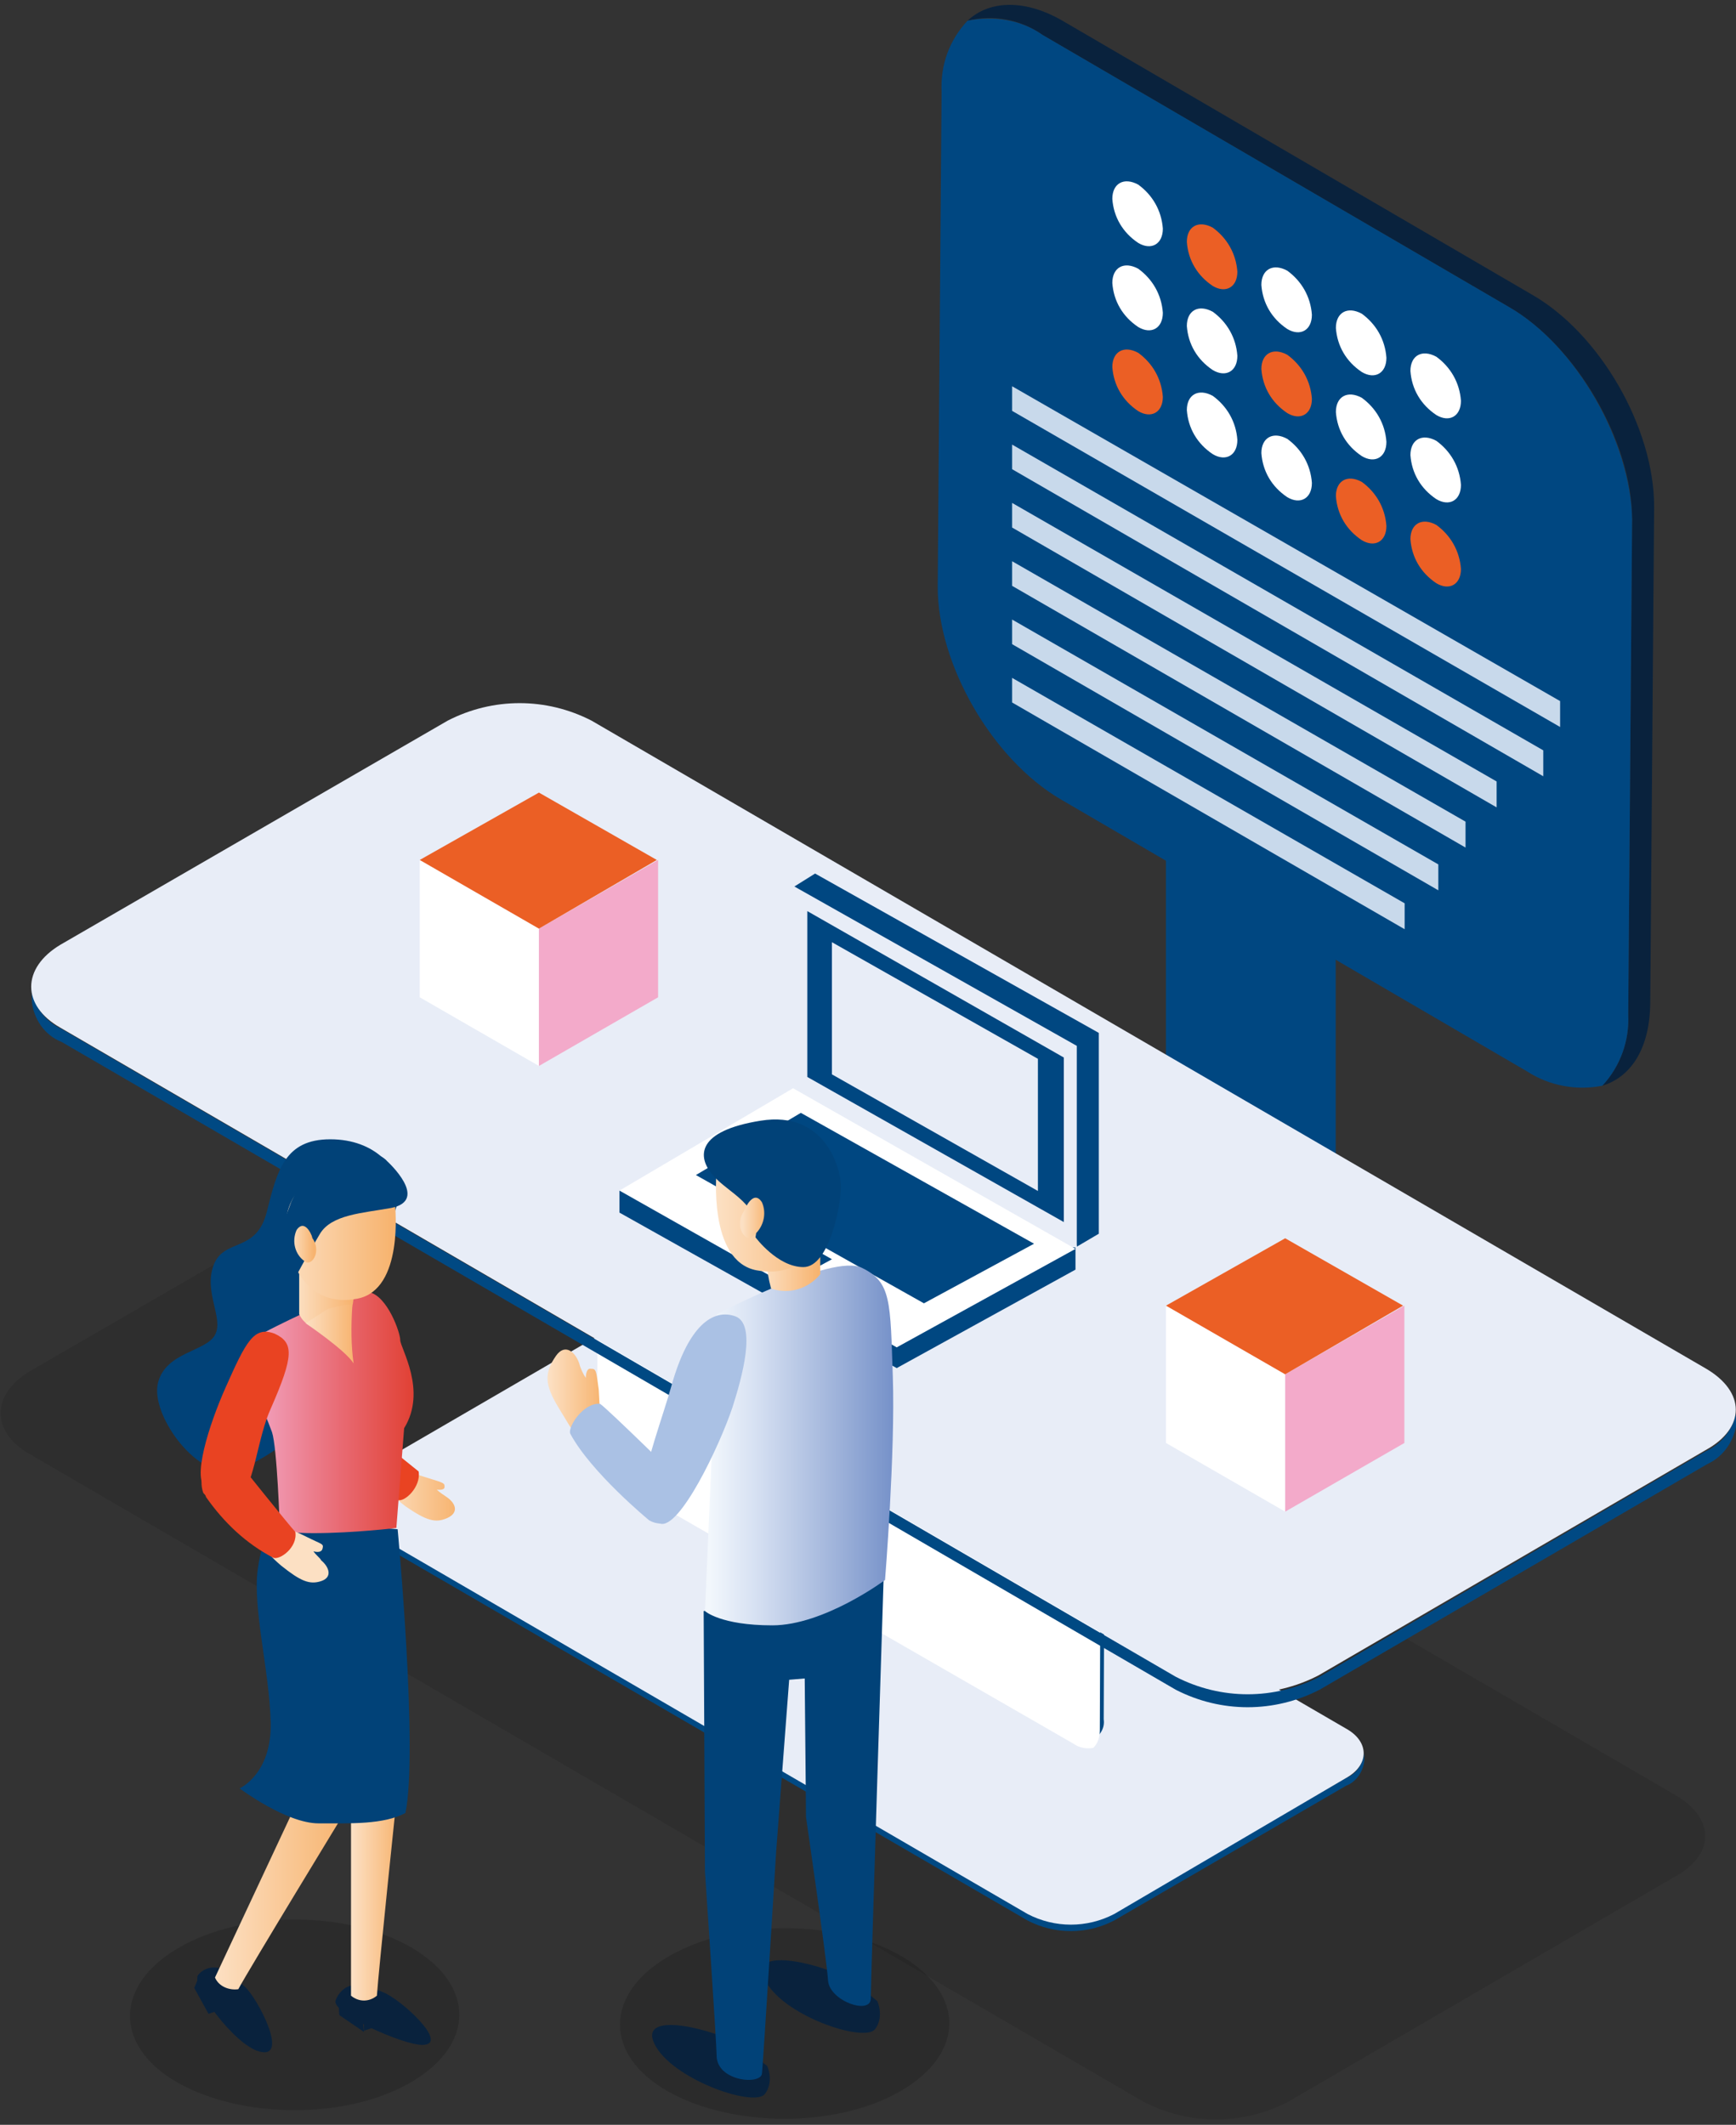 <?xml version="1.0" encoding="utf-8"?>
<!-- Generator: Adobe Illustrator 25.3.1, SVG Export Plug-In . SVG Version: 6.00 Build 0)  -->
<svg version="1.1" id="레이어_1" xmlns="http://www.w3.org/2000/svg" xmlns:xlink="http://www.w3.org/1999/xlink" x="0px"
	 y="0px" viewBox="0 0 134 164" style="enable-background:new 0 0 134 164;" xml:space="preserve">
<rect x="0" y="0" width="134" height="164" fill="#333333" stroke="none"/>
<style type="text/css">
	.st0{fill:#004781;}
	.st1{fill:#09223D;}
	.st2{opacity:0.2;}
	.st3{opacity:0.5;fill:#040000;enable-background:new    ;}
	.st4{fill:#004983;}
	.st5{fill:#E8EDF7;}
	.st6{fill:#C0D2ED;}
	.st7{fill:#FFFFFF;}
	.st8{fill:#00469C;}
	.st9{fill:url(#패스_1542_1_);}
	.st10{fill:#EB5F25;}
	.st11{fill:url(#패스_1545_1_);}
	.st12{fill:#C8D9EB;}
	.st13{opacity:0.15;fill:#040000;enable-background:new    ;}
	.st14{fill:#014278;}
	.st15{fill:url(#패스_1572_1_);}
	.st16{fill:url(#패스_1573_1_);}
	.st17{fill:#AAC1E4;}
	.st18{fill:url(#패스_1576_1_);}
	.st19{fill:url(#패스_1577_1_);}
	.st20{fill:url(#패스_1579_1_);}
	.st21{fill:url(#패스_1584_1_);}
	.st22{fill:#E94322;}
	.st23{fill:url(#패스_1586_1_);}
	.st24{fill:url(#패스_1587_1_);}
	.st25{fill:url(#패스_1589_1_);}
	.st26{fill:url(#패스_1591_1_);}
	.st27{fill:url(#패스_1593_1_);}
	.st28{fill:url(#패스_1594_1_);}
	.st29{fill:url(#패스_1595_1_);}
	.st30{fill:url(#패스_1597_1_);}
</style>
<g id="그룹_718" transform="translate(17616.283 13099.468)">
	<g id="그룹_715" transform="translate(-17616.283 -13099.468)">
		<rect id="사각형_950" x="90" y="65.2" class="st0" width="13.1" height="35.4"/>
		<g id="그룹_464" transform="translate(72.381 0)">
			<g id="그룹_463">
				<g id="그룹_462">
					<path id="패스_1522" class="st1" d="M45.8,22.7l-36-21C6.8-0.1,4,0,2.3,1.6c2-0.5,4.1-0.1,5.8,1.1l36,21
						c5.2,3,9.5,10.4,9.5,16.4l-0.3,38.2c0.1,2-0.6,4-2,5.5c2.3-0.7,3.7-3,3.7-6.5l0.3-38.2C55.3,33,51.1,25.7,45.8,22.7z"/>
					<path id="패스_1523" class="st0" d="M44.1,23.7l-36-21C6.4,1.5,4.3,1.2,2.3,1.6c-1.4,1.5-2.1,3.4-2,5.5L0,45.3
						c0,6,4.2,13.3,9.5,16.4l36,21c1.7,1.1,3.8,1.5,5.8,1.1c1.4-1.5,2.1-3.5,2-5.5l0.3-38.2C53.5,34.1,49.3,26.7,44.1,23.7z"/>
				</g>
			</g>
		</g>
		<g id="그룹_465" transform="translate(0 86.838)" class="st2">
			<path id="패스_1524" class="st3" d="M129.3,51.7l-86-50c-3.5-1.8-7.6-1.8-11.1,0L2.3,19c-3,1.8-3,4.7,0,6.4l86,50
				c3.5,1.8,7.6,1.8,11.1,0l29.9-17.4C132.4,56.3,132.4,53.5,129.3,51.7z"/>
		</g>
		<g id="그룹_468" transform="translate(26.309 102.227)">
			<g id="그룹_467" transform="translate(0)">
				<path id="패스_1525" class="st4" d="M77.6,35L59.7,45.4c-2.1,1.1-4.6,1.1-6.7,0l-51.6-30c-0.8-0.3-1.3-1.1-1.4-1.9v0.6
					c0.1,0.9,0.6,1.6,1.4,1.9L53,46c2.1,1.1,4.6,1.1,6.7,0l17.9-10.4c0.8-0.3,1.3-1.1,1.4-1.9v-0.6C78.9,33.9,78.4,34.7,77.6,35z"/>
				<g id="그룹_466" transform="translate(0.002)">
					<path id="패스_1526" class="st5" d="M77.6,31.2L26,1.2c-2.1-1.1-4.6-1.1-6.7,0L1.4,11.6c-1.8,1.1-1.8,2.8,0,3.9l51.6,30
						c2.1,1.1,4.6,1.1,6.7,0L77.6,35C79.4,34,79.4,32.2,77.6,31.2z"/>
				</g>
			</g>
		</g>
		<g id="그룹_471" transform="translate(46.094 82.205)">
			<g id="그룹_470" transform="translate(0 0)">
				<g id="그룹_469">
					<path id="패스_1527" class="st4" d="M36.9,20.3L3,0.7c-0.6-0.4-1.3-0.4-1.9,0c0.5-0.1,1,0,1.4,0.3l33.9,19.6
						c1.4,0.9,2.3,2.4,2.4,4.1l-0.1,26c0,0.5-0.1,1-0.5,1.4c0.6-0.3,1-0.9,0.9-1.6l0.1-26C39.2,22.7,38.3,21.2,36.9,20.3z"/>
					<path id="패스_1528" class="st6" d="M36.9,51.7L3,32.1c-1.4-0.9-2.3-2.4-2.4-4.1L0.7,2c0-0.5,0.1-1,0.5-1.4
						c-0.6,0.3-1,0.9-0.9,1.6l-0.1,26c0.1,1.7,1,3.2,2.4,4.1l33.9,19.6c0.6,0.4,1.3,0.4,1.9,0C37.8,52.1,37.3,52,36.9,51.7z"/>
					<path id="패스_1529" class="st7" d="M36.5,20.8L2.1,1c-0.4-0.3-1-0.4-1.5-0.3C0.3,1.1,0.1,1.6,0.1,2.1L0,28.4
						c0.1,1.7,1,3.2,2.4,4.2l34.4,19.8c0.4,0.3,1,0.4,1.5,0.3c0.4-0.4,0.5-0.9,0.5-1.4L38.9,25C38.8,23.3,37.9,21.7,36.5,20.8z"/>
				</g>
			</g>
		</g>
		<g id="그룹_474" transform="translate(2.356 53.921)">
			<g id="그룹_473" transform="translate(0)">
				<path id="패스_1530" class="st4" d="M129.3,58.1L99.5,75.5c-3.5,1.8-7.6,1.8-11.1,0l-86-50c-1.3-0.6-2.2-1.8-2.3-3.2v1
					c0.1,1.4,1,2.7,2.3,3.2l86,50c3.5,1.8,7.6,1.8,11.1,0l29.9-17.4c1.3-0.6,2.1-1.8,2.3-3.2v-1C131.5,56.3,130.6,57.5,129.3,58.1z"
					/>
				<g id="그룹_472" transform="translate(0.003)">
					<path id="패스_1531" class="st5" d="M129.3,51.7l-86-50c-3.5-1.8-7.6-1.8-11.1,0L2.3,19c-3,1.8-3,4.7,0,6.4l86,50
						c3.5,1.8,7.6,1.8,11.1,0l29.9-17.4C132.4,56.3,132.4,53.5,129.3,51.7z"/>
				</g>
			</g>
		</g>
		<g id="그룹_476" transform="translate(47.816 67.024)">
			<g id="그룹_475" transform="translate(0 16.571)">
				<path id="패스_1532" class="st0" d="M13.4,3.7L5,8.7L0,8.3v1.7L21.4,22l13.8-7.6v-1.7l-6.9-0.7L13.4,3.7z"/>
				<path id="패스_1533" class="st7" d="M0,8.3l21.4,12.1l13.8-7.6L13.4,0.4L0,8.3z"/>
				<path id="패스_1534" class="st0" d="M5.9,7.1L23.5,17l8.5-4.6l-18-10.1L5.9,7.1z"/>
				<path id="패스_1535" class="st0" d="M9,12.1l5,2.8l2.4-1.3l-5.1-2.9L9,12.1z"/>
				<path id="패스_1536" class="st8" d="M16.6,15.4l1.5,0.8l0.7-0.4L17.2,15L16.6,15.4z"/>
			</g>
			<path id="패스_1537" class="st0" d="M13.5,1.4l1.6,1.5l0.1-0.1v13L34.8,27l0.5,2.2l1.7-1V12.7L15.1,0.4L13.5,1.4z"/>
			<path id="패스_1538" class="st5" d="M13.5,16.9l21.8,12.4V13.7L13.5,1.4V16.9z"/>
			<path id="패스_1539" class="st0" d="M14.5,16.1l19.8,11.2V14.6L14.5,3.3V16.1z"/>
			<path id="패스_1540" class="st5" d="M16.4,15.9l15.9,9V14.7l-15.9-9V15.9z"/>
		</g>
		<g id="그룹_477" transform="translate(32.399 60.775)">
			<path id="패스_1541" class="st7" d="M0,16.2l9.2,5.3V10.9L0,5.6V16.2z"/>
			
				<linearGradient id="패스_1542_1_" gradientUnits="userSpaceOnUse" x1="-815.496" y1="548.147" x2="-814.496" y2="548.147" gradientTransform="matrix(9.172 0 0 -15.825 8134.699 8688.025)">
				<stop  offset="0" style="stop-color:#F3AACA"/>
				<stop  offset="1.000000e-02" style="stop-color:#F2A7C8"/>
				<stop  offset="0.118" style="stop-color:#EE8AA1"/>
				<stop  offset="0.232" style="stop-color:#E8737F"/>
				<stop  offset="0.352" style="stop-color:#E66264"/>
				<stop  offset="0.479" style="stop-color:#E3544F"/>
				<stop  offset="0.618" style="stop-color:#E34B42"/>
				<stop  offset="0.777" style="stop-color:#E14338"/>
				<stop  offset="1" style="stop-color:#E14236"/>
			</linearGradient>
			<path id="패스_1542" class="st9" d="M9.2,21.5l9.2-5.3V5.6l-9.2,5.3V21.5z"/>
			<path id="패스_1543" class="st10" d="M0,5.6l9.2,5.3l9.1-5.3L9.2,0.4L0,5.6z"/>
		</g>
		<g id="그룹_478" transform="translate(90.002 95.175)">
			<path id="패스_1544" class="st7" d="M0,16.2l9.2,5.3V10.9L0,5.6V16.2z"/>
			
				<linearGradient id="패스_1545_1_" gradientUnits="userSpaceOnUse" x1="-873.099" y1="513.747" x2="-872.099" y2="513.747" gradientTransform="matrix(9.172 0 0 -15.825 8663.154 8143.647)">
				<stop  offset="0" style="stop-color:#F3AACA"/>
				<stop  offset="1.000000e-02" style="stop-color:#F2A7C8"/>
				<stop  offset="0.118" style="stop-color:#EE8AA1"/>
				<stop  offset="0.232" style="stop-color:#E8737F"/>
				<stop  offset="0.352" style="stop-color:#E66264"/>
				<stop  offset="0.479" style="stop-color:#E3544F"/>
				<stop  offset="0.618" style="stop-color:#E34B42"/>
				<stop  offset="0.777" style="stop-color:#E14338"/>
				<stop  offset="1" style="stop-color:#E14236"/>
			</linearGradient>
			<path id="패스_1545" class="st11" d="M9.2,21.5l9.2-5.3V5.6l-9.2,5.3V21.5z"/>
			<path id="패스_1546" class="st10" d="M0,5.6l9.2,5.3l9.1-5.3L9.2,0.4L0,5.6z"/>
		</g>
		<g id="그룹_485" transform="translate(78.123 29.413)">
			<g id="그룹_479">
				<path id="패스_1547" class="st12" d="M0,2.3l42.3,24.4v-2L0,0.4V2.3z"/>
			</g>
			<g id="그룹_480" transform="translate(0 4.502)">
				<path id="패스_1548" class="st12" d="M0,2.3l41,23.7v-2L0,0.4V2.3z"/>
			</g>
			<g id="그룹_481" transform="translate(0 9.004)">
				<path id="패스_1549" class="st12" d="M0,2.3l37.4,21.6v-2L0,0.4V2.3z"/>
			</g>
			<g id="그룹_482" transform="translate(0 13.505)">
				<path id="패스_1550" class="st12" d="M0,2.3l35,20.2v-2L0,0.4V2.3z"/>
			</g>
			<g id="그룹_483" transform="translate(0 18.006)">
				<path id="패스_1551" class="st12" d="M0,2.3l32.9,19v-2L0,0.4V2.3z"/>
			</g>
			<g id="그룹_484" transform="translate(0 22.508)">
				<path id="패스_1552" class="st12" d="M0,2.3l30.3,17.5v-2L0,0.4V2.3z"/>
			</g>
		</g>
		<g id="그룹_496" transform="translate(85.859 13.65)">
			<g id="그룹_487" transform="translate(0 0)">
				<g id="그룹_486">
					<path id="패스_1553" class="st7" d="M2,0.6C0.9,0,0,0.5,0,1.7C0.1,3.1,0.8,4.3,2,5.1C3,5.7,3.9,5.2,3.9,4
						C3.8,2.6,3.1,1.4,2,0.6z"/>
				</g>
			</g>
			<g id="그룹_489" transform="translate(5.752 3.321)">
				<g id="그룹_488">
					<path id="패스_1554" class="st10" d="M2,0.6C0.9,0,0,0.5,0,1.7C0.1,3.1,0.8,4.3,2,5.1C3,5.7,3.9,5.2,3.9,4
						C3.8,2.6,3.1,1.4,2,0.6z"/>
				</g>
			</g>
			<g id="그룹_491" transform="translate(11.505 6.643)">
				<g id="그룹_490">
					<path id="패스_1555" class="st7" d="M2,0.6C0.9,0,0,0.5,0,1.7C0.1,3.1,0.8,4.3,2,5.1C3,5.7,3.9,5.2,3.9,4
						C3.8,2.6,3.1,1.4,2,0.6z"/>
				</g>
			</g>
			<g id="그룹_493" transform="translate(17.257 9.964)">
				<g id="그룹_492">
					<path id="패스_1556" class="st7" d="M2,0.6C0.9,0,0,0.5,0,1.7C0.1,3.1,0.8,4.3,2,5.1C3,5.7,3.9,5.2,3.9,4
						C3.8,2.6,3.1,1.4,2,0.6z"/>
				</g>
			</g>
			<g id="그룹_495" transform="translate(23.01 13.284)">
				<g id="그룹_494">
					<path id="패스_1557" class="st7" d="M2,0.6C0.9,0,0,0.5,0,1.7C0.1,3.1,0.8,4.3,2,5.1C3,5.7,3.9,5.2,3.9,4
						C3.8,2.6,3.1,1.4,2,0.6z"/>
				</g>
			</g>
		</g>
		<g id="그룹_507" transform="translate(85.859 20.141)">
			<g id="그룹_498">
				<g id="그룹_497">
					<path id="패스_1558" class="st7" d="M2,0.6C0.9,0,0,0.5,0,1.7C0.1,3.1,0.8,4.3,2,5.1C3,5.7,3.9,5.2,3.9,4
						C3.8,2.6,3.1,1.4,2,0.6z"/>
				</g>
			</g>
			<g id="그룹_500" transform="translate(5.752 3.321)">
				<g id="그룹_499">
					<path id="패스_1559" class="st7" d="M2,0.6C0.9,0,0,0.5,0,1.7C0.1,3.1,0.8,4.3,2,5.1C3,5.7,3.9,5.2,3.9,4
						C3.8,2.6,3.1,1.4,2,0.6z"/>
				</g>
			</g>
			<g id="그룹_502" transform="translate(11.505 6.643)">
				<g id="그룹_501">
					<path id="패스_1560" class="st10" d="M2,0.6C0.9,0,0,0.5,0,1.7C0.1,3.1,0.8,4.3,2,5.1C3,5.7,3.9,5.2,3.9,4
						C3.8,2.6,3.1,1.4,2,0.6z"/>
				</g>
			</g>
			<g id="그룹_504" transform="translate(17.257 9.963)">
				<g id="그룹_503">
					<path id="패스_1561" class="st7" d="M2,0.6C0.9,0,0,0.5,0,1.7C0.1,3.1,0.8,4.3,2,5.1C3,5.7,3.9,5.2,3.9,4
						C3.8,2.6,3.1,1.4,2,0.6z"/>
				</g>
			</g>
			<g id="그룹_506" transform="translate(23.01 13.284)">
				<g id="그룹_505">
					<path id="패스_1562" class="st7" d="M2,0.6C0.9,0,0,0.5,0,1.7C0.1,3.1,0.8,4.3,2,5.1C3,5.7,3.9,5.2,3.9,4
						C3.8,2.6,3.1,1.4,2,0.6z"/>
				</g>
			</g>
		</g>
		<g id="그룹_518" transform="translate(85.859 26.632)">
			<g id="그룹_509">
				<g id="그룹_508">
					<path id="패스_1563" class="st10" d="M2,0.6C0.9,0,0,0.5,0,1.7C0.1,3.1,0.8,4.3,2,5.1C3,5.7,3.9,5.2,3.9,4
						C3.8,2.6,3.1,1.4,2,0.6z"/>
				</g>
			</g>
			<g id="그룹_511" transform="translate(5.752 3.321)">
				<g id="그룹_510">
					<path id="패스_1564" class="st7" d="M2,0.6C0.9,0,0,0.5,0,1.7C0.1,3.1,0.8,4.3,2,5.1C3,5.7,3.9,5.2,3.9,4
						C3.8,2.6,3.1,1.4,2,0.6z"/>
				</g>
			</g>
			<g id="그룹_513" transform="translate(11.505 6.642)">
				<g id="그룹_512">
					<path id="패스_1565" class="st7" d="M2,0.6C0.9,0,0,0.5,0,1.7C0.1,3.1,0.8,4.3,2,5.1C3,5.7,3.9,5.2,3.9,4
						C3.8,2.6,3.1,1.4,2,0.6z"/>
				</g>
			</g>
			<g id="그룹_515" transform="translate(17.257 9.963)">
				<g id="그룹_514">
					<path id="패스_1566" class="st10" d="M2,0.6C0.9,0,0,0.5,0,1.7C0.1,3.1,0.8,4.3,2,5.1C3,5.7,3.9,5.2,3.9,4
						C3.8,2.6,3.1,1.4,2,0.6z"/>
				</g>
			</g>
			<g id="그룹_517" transform="translate(23.01 13.284)">
				<g id="그룹_516">
					<path id="패스_1567" class="st10" d="M2,0.6C0.9,0,0,0.5,0,1.7C0.1,3.1,0.8,4.3,2,5.1C3,5.7,3.9,5.2,3.9,4
						C3.8,2.6,3.1,1.4,2,0.6z"/>
				</g>
			</g>
		</g>
	</g>
	<g id="그룹_716" transform="translate(-17606.389 -13013.469)">
		<g id="그룹_523" transform="translate(32.321 0)">
			<path id="패스_1568" class="st13" d="M27.4,65c-5-2.9-13-2.9-18,0c-5,2.9-5,7.6-0.1,10.4s13,2.9,18,0S32.3,67.9,27.4,65z"/>
			<g id="그룹_522" transform="translate(0 0.352)">
				<path id="패스_1569" class="st1" d="M14.7,71.4c-1.5-1-7.7-2.7-6.4,0s7.6,4.9,8.5,3.9c0.5-0.6,0.5-1.5,0.2-2.2
					C16.3,72.6,15.6,71.9,14.7,71.4z"/>
				<path id="패스_1570" class="st1" d="M23.2,66.4c-1.5-1-7.7-2.7-6.4,0c1.3,2.8,7.6,4.9,8.5,3.9c0.5-0.6,0.5-1.5,0.2-2.2
					C24.8,67.5,24,66.9,23.2,66.4z"/>
				<path id="패스_1571" class="st14" d="M12.2,58.1c0,0,0.9,13.3,0.9,14.2c0,2,3.4,2.3,3.5,1.4s1.1-17.2,1.1-17.2l1-13.2l1.2-0.1
					L20,53.9c0,0,1.6,11,1.7,12.6s3.3,2.7,3.3,1.4s1-32.7,1-32.7L12.1,38L12.2,58.1z"/>
				
					<linearGradient id="패스_1572_1_" gradientUnits="userSpaceOnUse" x1="-909.899" y1="528.41" x2="-908.899" y2="528.41" gradientTransform="matrix(14.518 0 0 -27.766 13222.423 14697.175)">
					<stop  offset="5.000000e-03" style="stop-color:#F2F7FC"/>
					<stop  offset="0.233" style="stop-color:#D8E2F3"/>
					<stop  offset="0.713" style="stop-color:#9AAFD8"/>
					<stop  offset="1" style="stop-color:#738FC8"/>
				</linearGradient>
				<path id="패스_1572" class="st15" d="M24.3,11.5c-2.3-1.1-11.2,3.6-11.2,3.6c0,2.8-0.9,22.9-0.9,22.9s1.2,1.1,5.2,1.1
					s8.7-3.5,8.7-3.5s0.8-9.9,0.6-15.7S26.6,12.6,24.3,11.5z"/>
				
					<linearGradient id="패스_1573_1_" gradientUnits="userSpaceOnUse" x1="-846.832" y1="506.985" x2="-845.832" y2="506.985" gradientTransform="matrix(4.04 0 0 -7.368 3421.381 3756.758)">
					<stop  offset="0" style="stop-color:#FCE0C3"/>
					<stop  offset="1" style="stop-color:#F7B470"/>
				</linearGradient>
				<path id="패스_1573" class="st16" d="M3.4,19.3C3,19.2,3,20,3,20c-0.2-0.3-0.4-0.7-0.5-1.1c-0.3-0.9-1.1-1.6-1.8-0.6
					c-0.9,1.3-0.9,2.2,0.2,4c1.2,2,1.8,2.9,1.8,2.9l1.4-1.9c0,0,0-0.8-0.1-2.4C3.8,19.4,3.8,19.3,3.4,19.3z"/>
				<path id="패스_1574" class="st17" d="M1.8,24.3c1.6,3,6.1,6.7,6.1,6.7c2.2,1.2,2.9-2.6,2.9-2.6s-6.2-6.1-6.7-6.4
					C2.8,21.9,1.6,23.8,1.8,24.3z"/>
				<g id="그룹_521" transform="translate(7.333 14.744)">
					<g id="그룹_520">
						<path id="패스_1575" class="st17" d="M7.2,0.5C5.5-0.1,3.6,1.2,2.3,5.8c-0.7,2.5-2,5.9-2.2,8c-0.2,1.8,0.6,2.5,1.3,2.7
							c1.5,0.5,4.6-6,5.6-9C7.7,5.3,8.9,1.1,7.2,0.5z"/>
					</g>
				</g>
				
					<linearGradient id="패스_1576_1_" gradientUnits="userSpaceOnUse" x1="-849.589" y1="497.491" x2="-848.589" y2="497.491" gradientTransform="matrix(4.172 0 0 -5.558 3561.213 2775.552)">
					<stop  offset="0" style="stop-color:#FCE0C3"/>
					<stop  offset="1" style="stop-color:#F7B470"/>
				</linearGradient>
				<path id="패스_1576" class="st18" d="M17.1,8.6c-0.3,1.5-0.2,3,0.2,4.5c1.4,0.5,2.9,0,3.8-1.1V7.7C21.1,7.7,17.3,7.4,17.1,8.6
					z"/>
				
					<linearGradient id="패스_1577_1_" gradientUnits="userSpaceOnUse" x1="-895.215" y1="517.353" x2="-894.215" y2="517.353" gradientTransform="matrix(9.052 0 0 -11.431 8116.659 5920.148)">
					<stop  offset="0" style="stop-color:#FCE0C3"/>
					<stop  offset="1" style="stop-color:#F7B470"/>
				</linearGradient>
				<path id="패스_1577" class="st19" d="M13.1,4c0,0-0.7,7,3.1,7.7s5.7-2.5,5.9-6C22.5,1.3,14.4-2.9,13.1,4z"/>
			</g>
			<path id="패스_1578" class="st14" d="M16.5,0.5c-5,0.8-4.9,2.8-3.7,4.2s3.8,2.3,3.3,4.8c0,0,1.7,2.3,3.7,2.3s2.9-4.8,2.9-6.2
				S21.5-0.3,16.5,0.5z"/>
			
				<linearGradient id="패스_1579_1_" gradientUnits="userSpaceOnUse" x1="-745.755" y1="467.286" x2="-744.755" y2="467.286" gradientTransform="matrix(1.873 0 0 -3.104 1411.923 1458.65)">
				<stop  offset="0" style="stop-color:#FCE0C3"/>
				<stop  offset="1" style="stop-color:#F7B470"/>
			</linearGradient>
			<path id="패스_1579" class="st20" d="M15.2,7.5c-0.8,1.2,0.2,2.5,0.7,1.9c0.8-0.6,1.1-1.7,0.7-2.6C15.9,5.7,15.2,7.5,15.2,7.5z
				"/>
		</g>
		<g id="그룹_525" transform="translate(0 1.536)">
			<path id="패스_1580" class="st13" d="M21.9,62.8c-5-2.9-13-2.9-18,0c-5,2.9-5,7.6-0.1,10.4s13,2.9,18,0S26.8,65.7,21.9,62.8z"
				/>
			<path id="패스_1581" class="st1" d="M7.1,64.4c-0.6-0.2-1.3,0-1.7,0.5c-0.6,0.8,2.8,5.4,4.7,5.9c2.4,0.7-0.1-4.1-1.1-5
				C8.4,65.3,7.8,64.8,7.1,64.4z"/>
			<path id="패스_1582" class="st1" d="M19.6,66.2c-0.7-0.3-1.5-0.4-2.3-0.5c-0.6,0.1-1.1,0.6-1.3,1.2c-0.2,1,5.2,3.4,6.7,3.4
				C24.9,70.3,21,66.7,19.6,66.2z"/>
			<path id="패스_1583" class="st14" d="M15.6,0.4c-3.5,0-4.1,2.4-4.9,5.6s-3.3,2-4.1,4.1s0.8,4.1,0.1,5.4s-3.8,1.3-4.4,3.7
				s2.9,7.3,5.7,6.8s9.2-5.9,9.2-7.8S21,4.7,21,4.7C21,2.7,19.1,0.4,15.6,0.4z"/>
			<g id="그룹_524" transform="translate(11.219 17.237)">
				
					<linearGradient id="패스_1584_1_" gradientUnits="userSpaceOnUse" x1="-852.723" y1="463.389" x2="-851.723" y2="463.389" gradientTransform="matrix(5.846 0 0 -3.954 4993.259 1842.992)">
					<stop  offset="0" style="stop-color:#FCE0C3"/>
					<stop  offset="1" style="stop-color:#F7B470"/>
				</linearGradient>
				<path id="패스_1584" class="st21" d="M13.4,10.8c-0.3-0.2-0.6-0.4-0.8-0.6c0,0,0.6,0.1,0.6-0.2s0-0.3-1.3-0.7
					s-1.9-0.6-1.9-0.6L8.2,9.4c0.5,0.8,1.2,1.5,2,2.1c1.6,1.1,2.3,1.3,3.2,0.9S14.1,11.3,13.4,10.8z"/>
				<path id="패스_1585" class="st22" d="M5.2,3.9L0.6,0.4c0,0-1.3,2.3,0.1,4.2c0,0,5.8,5.4,8.9,6.4c0.5,0.2,1.8-1,1.6-2.2
					C10.8,8.5,5.2,3.9,5.2,3.9z"/>
			</g>
			
				<linearGradient id="패스_1586_1_" gradientUnits="userSpaceOnUse" x1="-866.957" y1="520.606" x2="-865.957" y2="520.606" gradientTransform="matrix(10.105 0 0 -14.964 8767.243 7849.021)">
				<stop  offset="0" style="stop-color:#FCE0C3"/>
				<stop  offset="1" style="stop-color:#F7B470"/>
			</linearGradient>
			<path id="패스_1586" class="st23" d="M6.7,65.1c0.3,0.7,1.1,1,1.8,0.9c0.8-1.5,8.3-13.8,8.3-13.8L13.3,51L6.7,65.1z"/>
			
				<linearGradient id="패스_1587_1_" gradientUnits="userSpaceOnUse" x1="-804.343" y1="521.838" x2="-803.343" y2="521.838" gradientTransform="matrix(3.619 0 0 -16.369 2928.177 8600.649)">
				<stop  offset="0" style="stop-color:#FCE0C3"/>
				<stop  offset="1" style="stop-color:#F7B470"/>
			</linearGradient>
			<path id="패스_1587" class="st24" d="M17.2,66.5c0.6,0.5,1.4,0.5,2,0c0.1-1.7,1.6-16,1.6-16l-3.6,0.5L17.2,66.5z"/>
			<path id="패스_1588" class="st14" d="M11.6,29.7c0,0-1.2,0.9-1.6,3.9s0.9,7.8,1,11.8s-2.4,5.1-2.4,5.1s3.6,2.7,6.1,2.7
				s5,0.1,6.7-0.8c1-4.8-0.6-21.9-0.6-21.9L11.6,29.7z"/>
			
				<linearGradient id="패스_1589_1_" gradientUnits="userSpaceOnUse" x1="-874.543" y1="523.451" x2="-873.543" y2="523.451" gradientTransform="matrix(12.908 0 0 -18.661 11297.54 9789.449)">
				<stop  offset="0" style="stop-color:#F3AACA"/>
				<stop  offset="0.597" style="stop-color:#E86870"/>
				<stop  offset="1" style="stop-color:#E14236"/>
			</linearGradient>
			<path id="패스_1589" class="st25" d="M18.6,12.2c-1.4-0.3-6.3,2.2-7.7,2.9c-3.3,1.7-1.3,3.8,0.2,7.9c0.4,1.2,0.6,7.3,0.6,7.3
				s-0.5,0.5,2.6,0.5s6.4-0.4,6.4-0.4l0.6-7.7c1.8-2.9-0.3-6.2-0.3-6.8S20,12.5,18.6,12.2z"/>
			<path id="패스_1590" class="st22" d="M11.3,15.4c-1.6-0.6-2.2,0.6-3.8,4.2c-1.2,2.7-2.7,7.2-1.4,7.8c0.6,0.2,1.5,2.2,2.5,0.9
				c1.2-1.6,1.4-4.9,2.4-7.1C12.8,17.1,12.8,16.1,11.3,15.4z"/>
			
				<linearGradient id="패스_1591_1_" gradientUnits="userSpaceOnUse" x1="-836.87" y1="483.553" x2="-835.978" y2="483.553" gradientTransform="matrix(5.617 0 0 -4.179 4723.251 2053.467)">
				<stop  offset="0" style="stop-color:#FCE0C3"/>
				<stop  offset="1" style="stop-color:#F7B470"/>
			</linearGradient>
			<path id="패스_1591" class="st26" d="M14.3,32.2c0,0,0.6,0.2,0.7-0.2s0-0.3-1.2-0.9s-1.9-0.8-1.9-0.8L10,31.1
				c0.4,0.9,1.1,1.6,1.8,2.2c1.5,1.2,2.2,1.5,3.1,1.2s0.6-1.1,0-1.6C14.8,32.7,14.5,32.5,14.3,32.2z"/>
			<path id="패스_1592" class="st22" d="M6.9,25c-1,0.4-1.5,1.6-1.1,2.7C5.9,27.8,6,27.9,6,28c1.4,2,3.1,3.6,5.2,4.7
				c0.5,0.2,1.9-0.8,1.7-2c-0.4-0.4-4.4-5.4-4.4-5.4L6.9,25z"/>
			
				<linearGradient id="패스_1593_1_" gradientUnits="userSpaceOnUse" x1="-817.892" y1="493.647" x2="-816.892" y2="493.647" gradientTransform="matrix(4.203 0 0 -5.2 3450.579 2579.666)">
				<stop  offset="0" style="stop-color:#FCE0C3"/>
				<stop  offset="1" style="stop-color:#F7B470"/>
			</linearGradient>
			<path id="패스_1593" class="st27" d="M13.2,9.9v4c0.4,0.9,1.4,1.3,2.4,1.1c1.7-0.3,2-2.3,1.7-3.4S13.2,9.9,13.2,9.9z"/>
			
				<linearGradient id="패스_1594_1_" gradientUnits="userSpaceOnUse" x1="-860.377" y1="514.959" x2="-859.377" y2="514.959" gradientTransform="matrix(8.504 0 0 -10.74 7328.428 5538.095)">
				<stop  offset="0" style="stop-color:#FCE0C3"/>
				<stop  offset="1" style="stop-color:#F7B470"/>
			</linearGradient>
			<path id="패스_1594" class="st28" d="M12.2,7.1c0.1,3.3,1.9,6.3,5.5,5.6s2.9-7.2,2.9-7.2C19.5-1,11.9,3,12.2,7.1z"/>
			
				<linearGradient id="패스_1595_1_" gradientUnits="userSpaceOnUse" x1="-806.089" y1="488.298" x2="-805.089" y2="488.298" gradientTransform="matrix(3.685 0 0 -4.604 2984.141 2263.689)">
				<stop  offset="0" style="stop-color:#FCE0C3"/>
				<stop  offset="1" style="stop-color:#F7B470"/>
			</linearGradient>
			<path id="패스_1595" class="st29" d="M17.3,13.3c0.1-0.4-1.9,0.2-1.9,0.2l-1.7,1.1c0,0,3.1,2.1,3.7,3.1
				C17.2,16.3,17.2,14.8,17.3,13.3z"/>
			<path id="패스_1596" class="st14" d="M20,2.1c-1.2-1.4-5.6-0.7-5.6-0.7l-1.8,3.8C12.3,6,12,6.8,11.7,7.6c0,0.3,0.1,1.7,0.1,1.8
				c0,0.1,0.6,1.2,0.8,1.7c0,0,0.1,0,0.1,0c0,0,0,0,0-0.1l0.4-0.3c0,0,0.8-1.5,1.7-3s3.3-1.6,5.5-2C23.3,5.1,20,2.1,20,2.1z"/>
			
				<linearGradient id="패스_1597_1_" gradientUnits="userSpaceOnUse" x1="-701.366" y1="461.255" x2="-700.366" y2="461.255" gradientTransform="matrix(1.761 0 0 -2.915 1247.645 1353.131)">
				<stop  offset="0" style="stop-color:#FCE0C3"/>
				<stop  offset="1" style="stop-color:#F7B470"/>
			</linearGradient>
			<path id="패스_1597" class="st30" d="M13,7.4c-0.4,0.9-0.1,1.9,0.6,2.4c0.5,0.5,1.4-0.7,0.6-1.8C14.3,8.1,13.7,6.4,13,7.4z"/>
			<path id="패스_1598" class="st1" d="M18.2,69.3L16.3,68l-0.1-1.3l1.9,1.7L18.2,69.3z"/>
			<path id="패스_1599" class="st1" d="M6.2,67.9l-1.1-2l0.5-1.2l1,2.4L6.2,67.9z"/>
			<path id="패스_1600" class="st1" d="M19.8,68h-1.6v1.2l1.8-0.6L19.8,68z"/>
			<path id="패스_1601" class="st1" d="M7.8,66.7H6.2v1.2L8,67.3L7.8,66.7z"/>
		</g>
	</g>
</g>
</svg>
